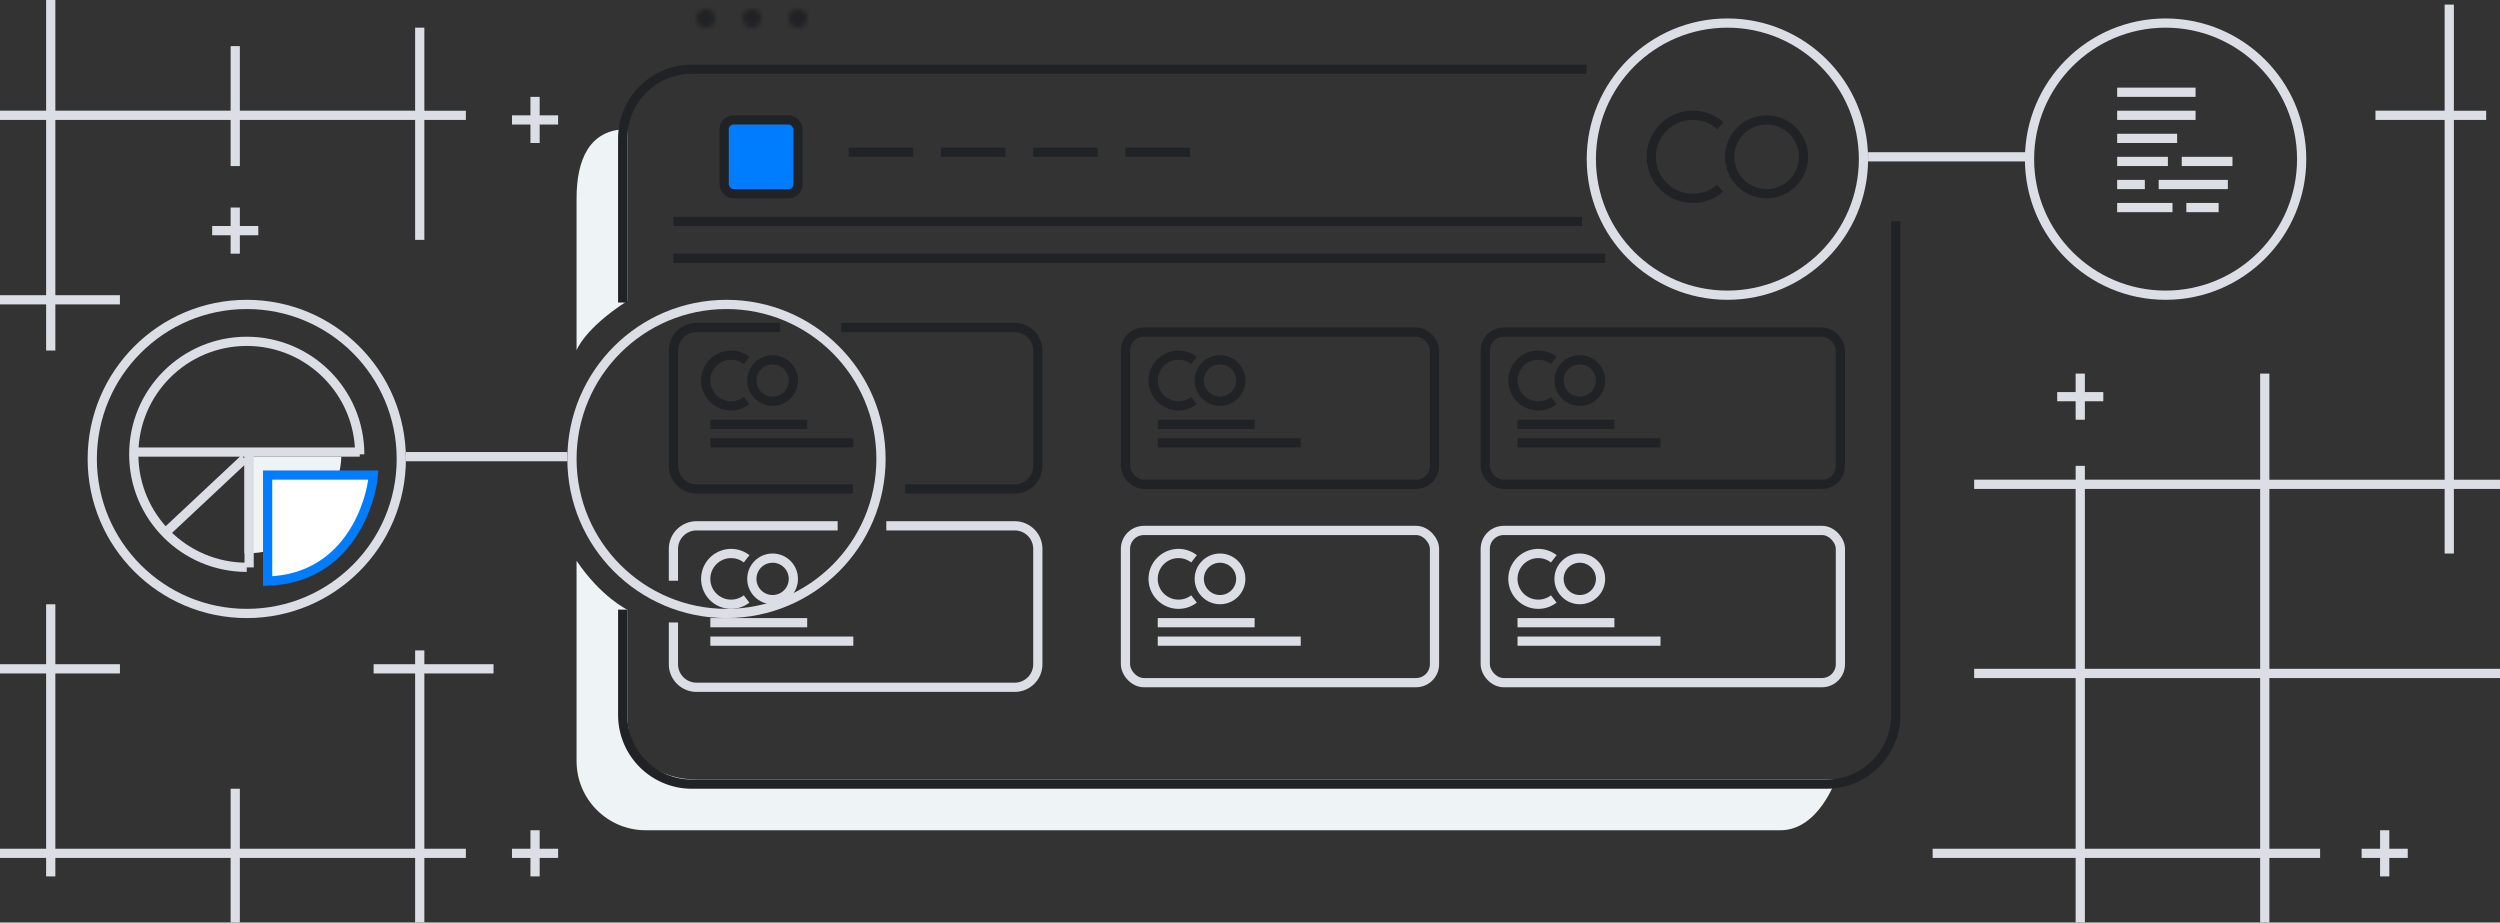 <svg width="542" height="200" viewBox="0 0 542 200" fill="none" xmlns="http://www.w3.org/2000/svg"><rect x="0" y="0" width="542" height="200" fill="#333333" stroke="none"/><path fill-rule="evenodd" clip-rule="evenodd" d="M125 121.578V165c0 8.284 6.716 15 15 15h246c8.284 0 12-11 12-11H151c-7.514 0-15-4.073-15-14v-22.812s-5.711-2.761-11-10.61zm11-56.324V28c-8.284 0-11 6.716-11 15v32.945s1.627-4.66 11-10.69z" fill="#EEF3F5"/><path d="M410 48v107h2V48h-2zm0 107c0 7.732-6.268 14-14 14v2c8.837 0 16-7.163 16-16h-2zm-14 14H150v2h246v-2zm-246 0c-7.732 0-14-6.268-14-14h-2c0 8.837 7.164 16 16 16v-2zm-15-14h1v-22.837h-2V155h1zm1-89.418V30h-2v35.583h2zM136 30c0-7.732 6.268-14 14-14v-2c-8.836 0-16 7.163-16 16h2zm14-15l.001 1h193.963v-2H150.001L150 15z" fill="#212225"/><mask id="path-3-inside-1" fill="#fff"><path fill-rule="evenodd" clip-rule="evenodd" d="M171 4a2 2 0 1 1 4 0 2 2 0 0 1-4 0zm-10 0a2 2 0 1 1 4 0 2 2 0 0 1-4 0zm-10 0a2 2 0 1 1 4.001 0A2 2 0 0 1 151 4z"/></mask><path d="M173 4V0a4 4 0 0 0-4 4h4zm0 0h-.001 4A4 4 0 0 0 173 0v4zm-.001 0H173v4a4 4 0 0 0 3.999-4h-4zM173 4h-4a4 4 0 0 0 4 4V4zm-10 0V0a4 4 0 0 0-4 4h4zm0 0h4a4 4 0 0 0-4-4v4zm0 0v4a4 4 0 0 0 4-4h-4zm0 0h-4a4 4 0 0 0 4 4V4zm-10 0V0a4 4 0 0 0-4 4h4zm0 0h4a4 4 0 0 0-4-4v4zm0 0v4a4 4 0 0 0 4-4h-4zm0 0h-4a4 4 0 0 0 4 4V4z" fill="#212225" mask="url(#path-3-inside-1)"/><rect x="157" y="26" width="16" height="16" rx="2" fill="#007DFF" stroke="#212225" stroke-width="2"/><circle cx="383" cy="34" r="8" stroke="#212225" stroke-width="2"/><path d="M372.911 40.787A8.966 8.966 0 0 1 367 43a9 9 0 0 1-9-9 9 9 0 0 1 14.988-6.719M184 33h14m6 0h14m6 0h14m6 0h14M146 48h197m-197 8h202" stroke="#212225" stroke-width="2"/><path d="M182.388 72H220v-2h-37.612v2zM220 72a4 4 0 0 1 4 4h2a6 6 0 0 0-6-6v2zm4 4v25h2V76h-2zm0 25a4 4 0 0 1-4 4v2a6 6 0 0 0 6-6h-2zm-4 5v-1h-23.754v2H220v-1zm-35.086-1H151v2h33.914v-2zM151 105a4 4 0 0 1-4-4h-2a6 6 0 0 0 6 6v-2zm-4-4V76h-2v25h2zm0-25a4 4 0 0 1 4-4v-2a6 6 0 0 0-6 6h2zm4-5v1h18.127v-2H151v1z" fill="#212225"/><path d="M161.859 86.855a5.5 5.5 0 1 1 .007-8.706" stroke="#212225" stroke-width="2"/><circle cx="167.5" cy="82.5" r="4.5" stroke="#212225" stroke-width="2"/><path d="M154 92h21m-21 4h31" stroke="#212225" stroke-width="2"/><rect x="244" y="72" width="67" height="33" rx="4" stroke="#212225" stroke-width="2"/><path d="M258.859 86.855a5.5 5.5 0 1 1 .007-8.706" stroke="#212225" stroke-width="2"/><circle cx="264.5" cy="82.5" r="4.5" stroke="#212225" stroke-width="2"/><path d="M251 92h21m-21 4h31" stroke="#212225" stroke-width="2"/><rect x="322" y="72" width="77" height="33" rx="4" stroke="#212225" stroke-width="2"/><path d="M336.859 86.855a5.5 5.5 0 1 1 .007-8.706" stroke="#212225" stroke-width="2"/><circle cx="342.5" cy="82.5" r="4.5" stroke="#212225" stroke-width="2"/><path d="M329 92h21m-21 4h31" stroke="#212225" stroke-width="2"/><path d="M147 125.901V119h-2v6.901h2zm0-6.901a4 4 0 0 1 4-4v-2a6 6 0 0 0-6 6h2zm4-5v1h30.603v-2H151v1zm41.152 1H220v-2h-27.848v2zM220 115a4 4 0 0 1 4 4h2a6 6 0 0 0-6-6v2zm4 4v25h2v-25h-2zm0 25a4 4 0 0 1-4 4v2a6 6 0 0 0 6-6h-2zm-4 4h-69v2h69v-2zm-69 0a4 4 0 0 1-4-4h-2a6 6 0 0 0 6 6v-2zm-5-4h1v-9.045h-2V144h1z" fill="#DBDEE5"/><path d="M161.859 129.855a5.5 5.5 0 1 1 .007-8.705" stroke="#DBDEE5" stroke-width="2"/><circle cx="167.5" cy="125.5" r="4.5" stroke="#DBDEE5" stroke-width="2"/><path d="M154 135h21m-21 4h31" stroke="#DBDEE5" stroke-width="2"/><rect x="244" y="115" width="67" height="33" rx="4" stroke="#DBDEE5" stroke-width="2"/><path d="M258.859 129.855a5.5 5.5 0 1 1 .007-8.705" stroke="#DBDEE5" stroke-width="2"/><circle cx="264.5" cy="125.5" r="4.5" stroke="#DBDEE5" stroke-width="2"/><path d="M251 135h21m-21 4h31" stroke="#DBDEE5" stroke-width="2"/><rect x="322" y="115" width="77" height="33" rx="4" stroke="#DBDEE5" stroke-width="2"/><path d="M336.859 129.855A5.5 5.5 0 1 1 333.5 120c1.268 0 2.436.429 3.366 1.15" stroke="#DBDEE5" stroke-width="2"/><circle cx="342.5" cy="125.5" r="4.5" stroke="#DBDEE5" stroke-width="2"/><path d="M329 135h21m-21 4h31" stroke="#DBDEE5" stroke-width="2"/><circle cx="157.5" cy="99.5" r="33.5" stroke="#DBDEE5" stroke-width="2"/><circle cx="53.5" cy="99.5" r="33.5" stroke="#DBDEE5" stroke-width="2"/><path d="M88 99h35m282-65h35" stroke="#DBDEE5" stroke-width="2"/><circle cx="374.5" cy="34.5" r="29.5" stroke="#DBDEE5" stroke-width="2"/><circle cx="469.5" cy="34.5" r="29.5" stroke="#DBDEE5" stroke-width="2"/><path d="M459 20h17m-17 5h17m-17 5h13m-13 5h11m3 0h11m-25 5h6m3 0h15m-24 5h12m3 0h7" stroke="#DBDEE5" stroke-width="2"/><path d="M53.009 99.009h20.982c0 4.527-3.983 20.982-20.982 20.982V99.009z" fill="#EEF3F5"/><path d="M53.496 122.991C39.967 122.991 29 112.024 29 98.496 29 84.967 39.967 74 53.496 74 67.024 74 77.99 84.967 77.99 98.496m-48.98-.486h48.98M54.01 99v24.01m-1-23.57l-16.62 15.57" stroke="#DBDEE5" stroke-width="2"/><path d="M80.953 102.991c-.246 2.897-1.5 8.191-4.686 12.974-3.438 5.162-9.105 9.709-18.245 10.018v-22.992h22.931z" fill="#fff" stroke="#007DFF" stroke-width="2"/><path fill-rule="evenodd" clip-rule="evenodd" d="M490 200v-14h-38v14h-2v-14h-31v-1.999h31V147h-22v-2h22v-39h-22v-2h22v-3h2v3h38V81h2v23h38V26h-15v-2h15V1h2v23h7v2h-7v78h10v2h-10v14h-2v-14h-38v39h50v2h-50v37.001h11V186h-11v14h-2zm0-15.999V147h-38v37.001h38zM490 145v-39h-38v39h38zM90 200v-14H52v14h-2v-14H12v4h-2v-4H0v-1.999h10V146H0v-2h10v-13h2v13h14v2H12v38.001h38V171h2v13.001h38V146h-9v-2h9v-3h2v3h15v2H92v38.001h9V186h-9v14h-2zm426-10v-4h-4v-1.999h4V180h2v4.001h4V186h-4v4h-2zm-401 0v-4h-4v-1.999h4V180h2v4.001h4V186h-4v4h-2zm335-99v-4h-4v-2h4v-4h2v4h4v2h-4v4h-2zM10 76V66H0v-2h10V26H0v-2h10V0h2v24h38V10h2v14h38V6h2v18h9v2h-9v26h-2V26H52v10h-2V26H12v38h14v2H12v10h-2zm40-21v-4h-4v-2h4v-4h2v4h4v2h-4v4h-2zm65-24v-4h-4v-2h4v-4h2v4h4v2h-4v4h-2z" fill="#DBDEE5"/></svg>